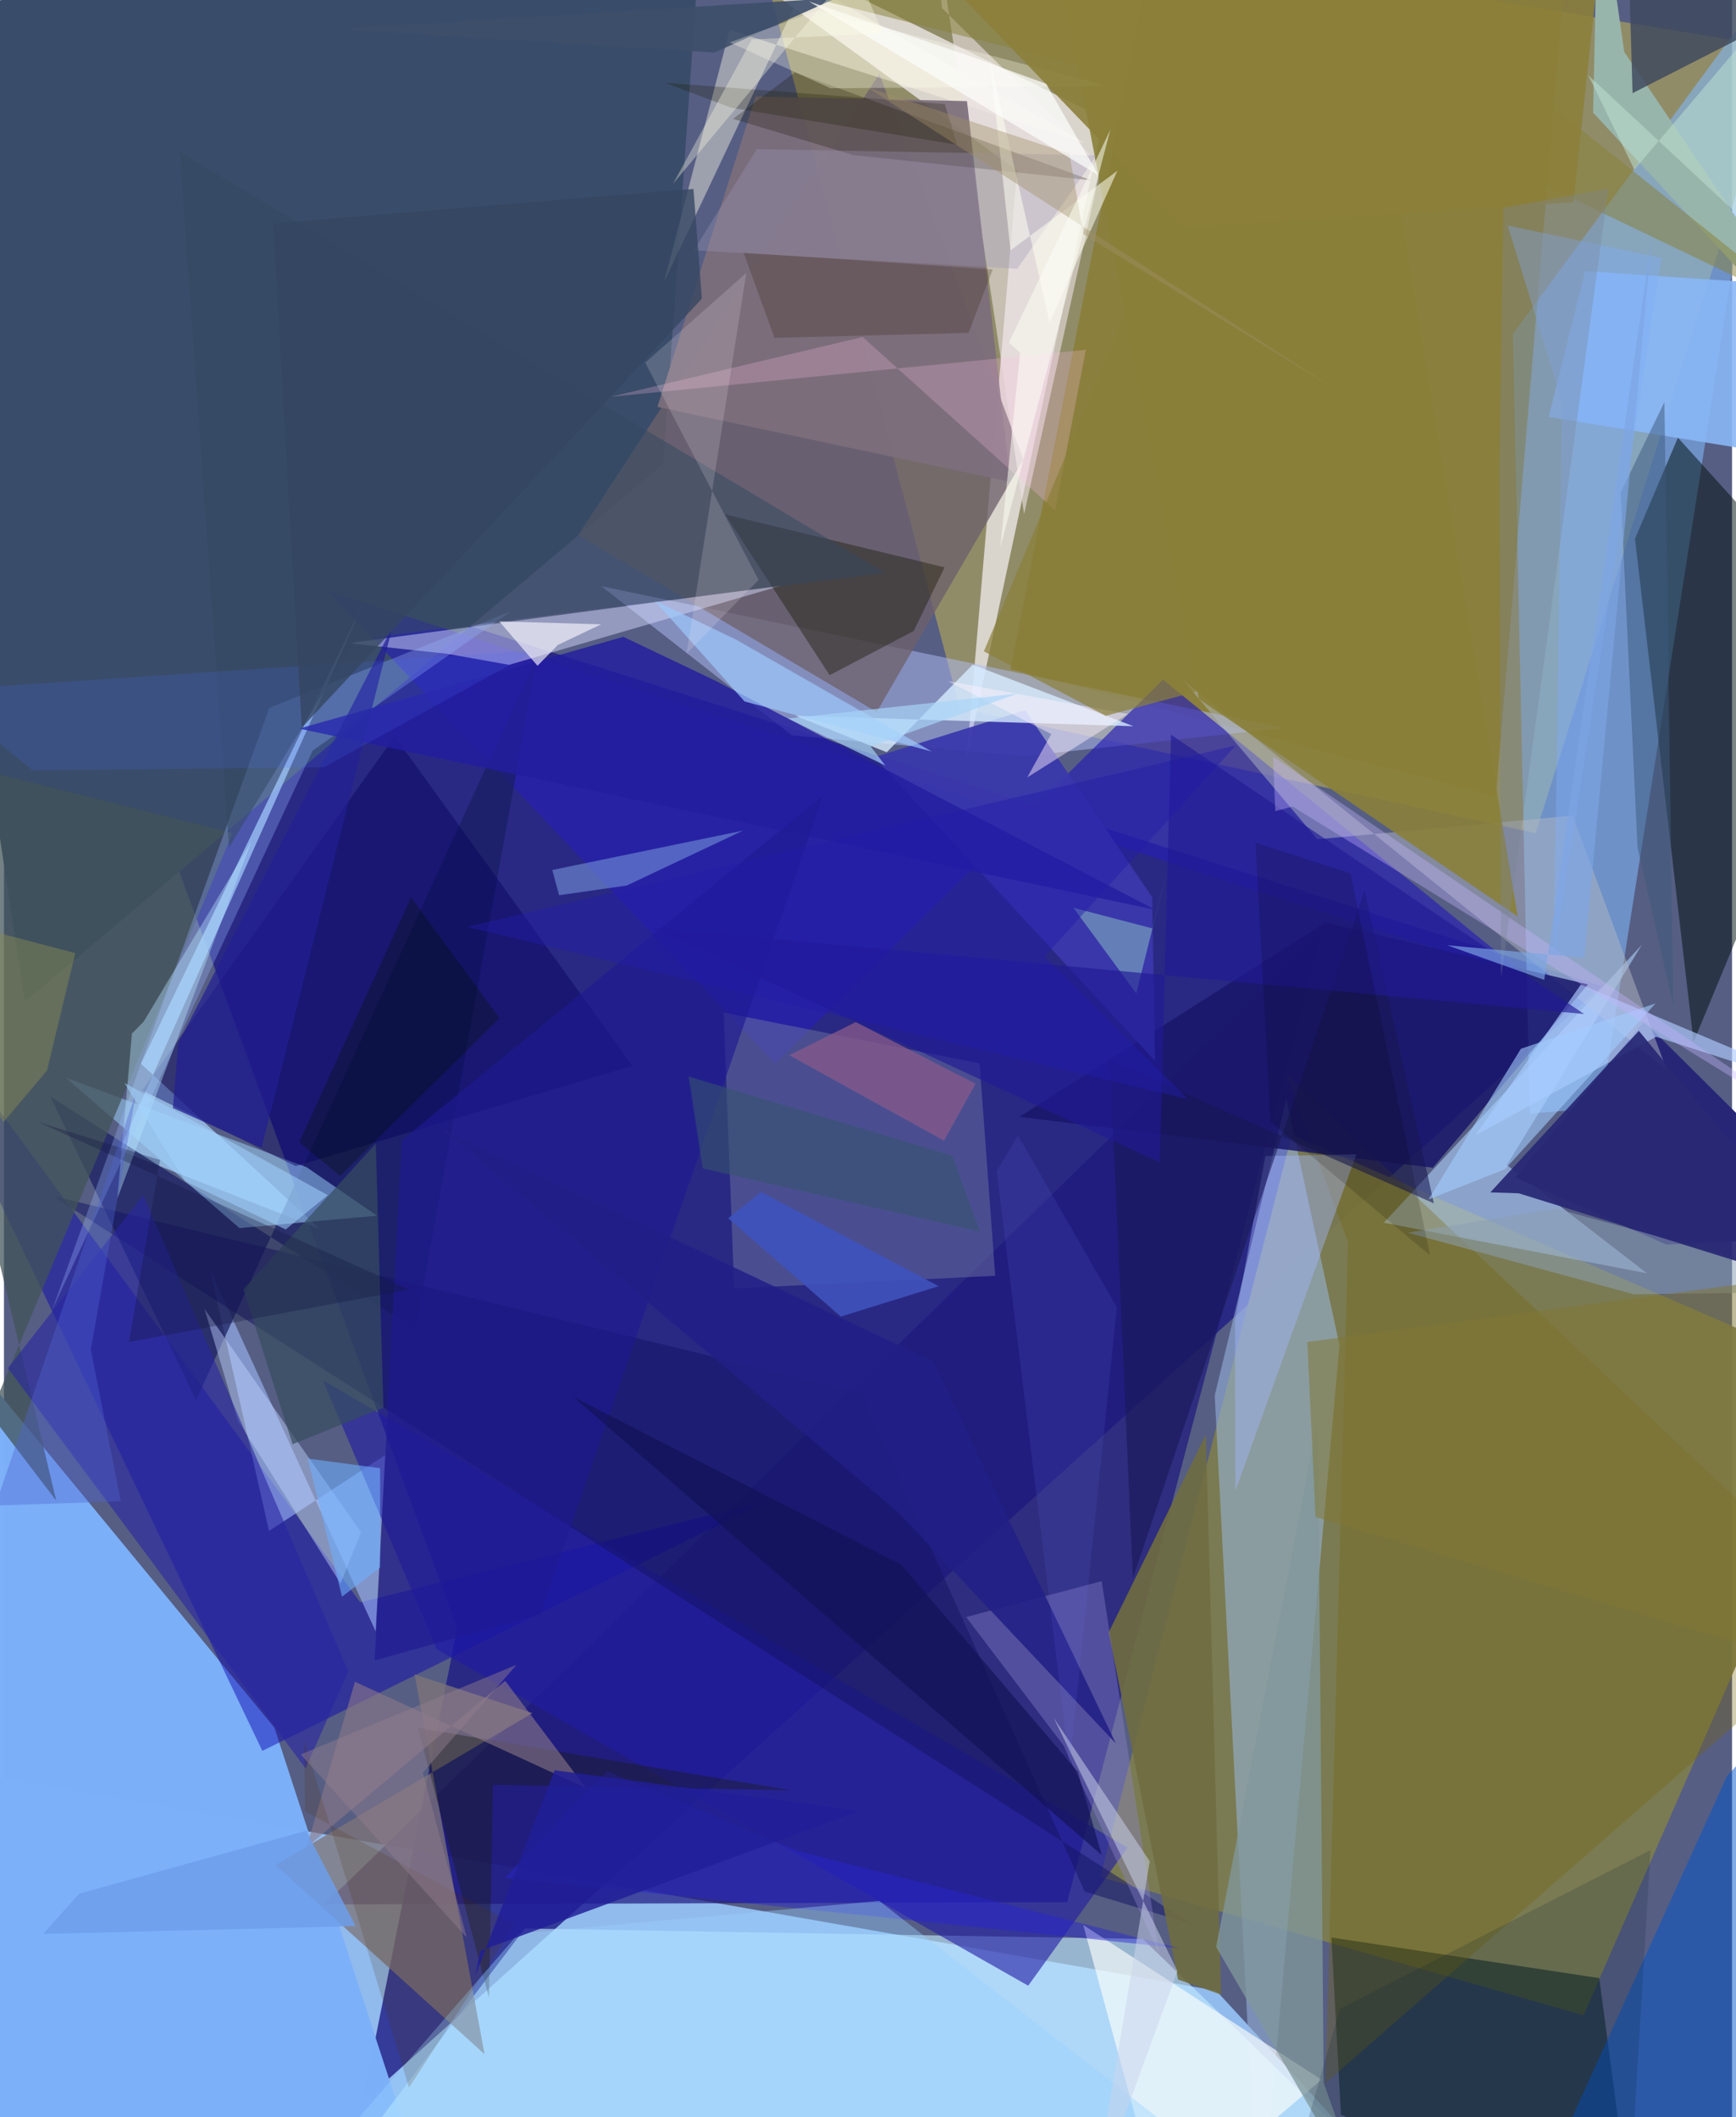 <svg xmlns="http://www.w3.org/2000/svg" width="228" height="278" viewBox="0 0 836 1024"><path fill="#565e83" d="M0 0h836v1024H0z"/><path fill="#98c5fa" fill-opacity=".886" d="M699.875 1086L586.451 962.804-62 849.144l49.786 220.753z"/><path fill="#1e1d85" fill-opacity=".808" d="M16.762 236.48l202.542 551.007-45.742 229.298L772.95 476.98z"/><path fill="#b1a659" fill-opacity=".631" d="M741.04 402.966L462.41 342.55 355.91-59.48l504.276 82.708z"/><path fill="#7d7d4f" fill-opacity=".929" d="M764.15 974.742l-233.822-66.838 92.683-359.047L898 668.284z"/><path fill="#7cb0f9" fill-opacity=".988" d="M130.841 835.614L-45.003 622.172-62 1017.413 212.602 1086z"/><path fill="#80b7fa" fill-opacity=".573" d="M772.504 535.922l86.294-549.628-128.822 175.27 8.16 376.983z"/><path fill="#f9f3f8" fill-opacity=".694" d="M291.381-62L490.106 82.458 465.66 367.18l66.355-309.938z"/><path fill="#1d177e" fill-opacity=".694" d="M165.076 911.433l472.68-461.274-123.434 469.835-360.122 1.125z"/><path fill="#394c69" d="M10.115 484.476l308.849-260.191L339.05-62-62 11.101z"/><path fill="#9bb8e1" fill-opacity=".545" d="M620.375 531.594l-34.646 143.34L607.182 1086l38.901-435.412z"/><path fill="#836e04" fill-opacity=".435" d="M486.913 323.648l234.83 61.669 32.26-383.988L562.755-62z"/><path fill="#00110e" fill-opacity=".51" d="M817.4 503.93l-28.345-243.347 20.752-48.898L898 309.211z"/><path fill="#a2cef7" fill-opacity=".753" d="M66.253 514.474l109.722-227.23L55.797 556.329l96.886 37.973z"/><path fill="#b0bcf6" fill-opacity=".51" d="M493.383 365.745l-112.15-10.057-92.249-72.168 329.927 68.59z"/><path fill="#c2ebff" fill-opacity=".616" d="M550.967 937.804L704.14 1086H135.698l116.309-153.261z"/><path fill="#0c05af" fill-opacity=".467" d="M-62 455.763l187 391.064 244.275-120.962-196.925 49.127z"/><path fill="#271fb3" fill-opacity=".659" d="M373.096 514.356l187.607-185.664L737.87 473.185 156.668 285.798z"/><path fill="#b3d5ff" fill-opacity=".569" d="M727.06 563.483l67.831 52.387-127.358-24.495 124.882-134.462z"/><path fill="#001a1c" fill-opacity=".502" d="M771.732 956.73L789.085 1086l-142.288-63.249-4.617-85.65z"/><path fill="#a2beff" fill-opacity=".576" d="M184.49 703.718l-4.671 85.326L99.635 613.93l28.595 126.514z"/><path fill="#6e616b" fill-opacity=".769" d="M493.158 222.25L423.496 35.695 277.76 258.876l144.423 85.5z"/><path fill="#7e7479" fill-opacity=".765" d="M198.656 809.869l57.022 18.71-124.27 73.497 101.088 91.469z"/><path fill="#272676" fill-opacity=".992" d="M793.421 494.039l-62.342 75.47 73.062 32.425L898 597.92z"/><path fill="#181e61" fill-opacity=".714" d="M92.923 677.187L22.402 530.329l176.77 112.655 59.049-326.459z"/><path fill="#757fa2" fill-opacity=".439" d="M348.169 489.728l5.105 133.438 126.26-6.124-7.563-102.73z"/><path fill="#dadeff" fill-opacity=".467" d="M244.344 321.551l132.199-38.434-209.814 27.965 47.393 5.1z"/><path fill="#89b7f6" fill-opacity=".898" d="M764.94 131.105L898 140.12v86.067l-150.716-24.533z"/><path fill="#201ba4" fill-opacity=".6" d="M209.344 797.675L495.496 960.42l48.115-66.8-389.236-225.888z"/><path fill="#746308" fill-opacity=".318" d="M620.364 519.482L898 781.32l-258.672 226.132 10.925-406.606z"/><path fill="#9fd7ff" fill-opacity=".494" d="M146.435 564.558l34.037 23.437-66.546 5.987-84.059-72.747z"/><path fill="#b3b9c4" fill-opacity=".482" d="M570.381 328.86l234 188.605-45.452-122.992-123.568 11.46z"/><path fill="#19176a" fill-opacity=".851" d="M691.288 564.783l75.01-88.648-127.031-29.948-148.042 93.991z"/><path fill="#fefffc" fill-opacity=".635" d="M556.425 1057.06L522.12 931.063l115.269 74.83-82.751 70.086z"/><path fill="#3a38ac" fill-opacity=".937" d="M421.012 366.224l73.021-22.724 61.436 90.422 1.419 79.253z"/><path fill="#fefae7" fill-opacity=".42" d="M351.069 14.444l172.04 54.883L387.898-8.499l-68.563 144.94z"/><path fill="#eae1e4" fill-opacity=".596" d="M453.775 3.905l77.05 76.038L493.523 248.7 448.94-48.081z"/><path fill="#131364" fill-opacity=".525" d="M522.813 914.833l52.083 15.937L23.39 578.355l391.302 95.237z"/><path fill="#0255cc" fill-opacity=".498" d="M737.387 1071.037l96.132-211.97 14.25-15.583 29.076 188.086z"/><path fill="#06025a" fill-opacity=".435" d="M304.002 515.49L141.13 564.027 66.9 527.374 189.06 356.17z"/><path fill="#8a7f39" fill-opacity=".902" d="M501.314-62l76.74 400.033 154.225 105.185-65.468-394.622z"/><path fill="#425359" fill-opacity=".737" d="M25.294 725.812L-62 359.535l172.582 43.325-117.19 281.134z"/><path fill="#d8edff" fill-opacity=".792" d="M468.649 321.475l77.757 29.78-163.521-5.113 44.183 17.695z"/><path fill="#6f6d41" fill-opacity=".902" d="M534.442 789.496l33.571 167.944 20.82 7.279-7.382-270.808z"/><path fill="#7c6e7b" fill-opacity=".925" d="M316.132 196.798l47.491-150.146 102.262 2.254L486.9 233.08z"/><path fill="#b0ccff" fill-opacity=".651" d="M762.858 476.197l-51.062 72.91 87.45-47.644L898 533.191z"/><path fill="#151600" fill-opacity=".396" d="M440.125 305.177l14.916-30.784-106.215-25.658 50.614 77.817z"/><path fill="#98b6ff" fill-opacity=".318" d="M245.417 295.603l-117.051 46.799-105.072 291.17 126.012-270.508z"/><path fill="#8b83cf" fill-opacity=".388" d="M531.065 764.746l-65.574 17.358 47.112 62.165 46.186 100.365z"/><path fill="#bfd4ff" fill-opacity=".451" d="M162.852 765.911l-49.734-78.91-16.095-53.924 75.745 108.05z"/><path fill="#a5b6ff" fill-opacity=".416" d="M595.74 721.03l58.495-162.72-43.98.831-14.712 79.757z"/><path fill="#1a1600" fill-opacity=".267" d="M526.1 87.23L411.053 75.05 352.72 57.478l29.946-22.466z"/><path fill="#2726a3" fill-opacity=".592" d="M166.654 808.462l-20.738 46.83L1.9 661.727l65.5-83.694z"/><path fill="#7696da" fill-opacity=".569" d="M268.564 432.986l-3.306-12.198 92.269-19.053-56.258 26.566z"/><path fill="#98b5ab" fill-opacity=".992" d="M897.428 193.117L783.885 25.163 771.244-62l-2.44 116.523z"/><path fill="#80989b" fill-opacity=".765" d="M586.42 941.664l72.952 125.06-20.931-59.385-2.77-320.765z"/><path fill="#231ea0" fill-opacity=".82" d="M343.45 328.88l213.444 111.132-414.136-87.604 156.888-44.386z"/><path fill="#3f495e" fill-opacity=".835" d="M887.741-5.912L659.63-62l126.475 46.97 1.768 60.085z"/><path fill="#2a25d1" fill-opacity=".463" d="M242.338 908.285l49.394-51.707 91.647 38.57 185.195 47.14z"/><path fill="#1e1992" fill-opacity=".639" d="M396.39 384.513L259.43 780.855l-80.116 22.233 13.122-251.564z"/><path fill="#17190d" fill-opacity=".361" d="M236.6 863.267l144.02 2.617-180.314-30.14 34.313 130.45z"/><path fill="#b7e7ff" fill-opacity=".404" d="M54.84 579.727l64.908-172.78-52.159 87.187-5.674 5.738z"/><path fill="#171754" fill-opacity=".569" d="M546.15 763.414l-11.126-250.682 156.725 69.27-33.521-151.3z"/><path fill="#8ba0b2" fill-opacity=".541" d="M751.025 584.624l-71.901 11.579 109.428 29.824L898 624.497z"/><path fill="#9ccafc" fill-opacity=".69" d="M358.281 339.272l-43.544-48.823 39.36 18.87 94.672 54.134z"/><path fill="#887f38" fill-opacity=".51" d="M356.295-9.792L740.846 87.37l133.117 63.993L607.032-62z"/><path fill="#8b7a89" fill-opacity=".596" d="M146.42 893.483l96.051-80.532 39.052 51.853L169.8 813.41z"/><path fill="#ffc1e8" fill-opacity=".247" d="M508.512 246.791l14.902-77.604-230.013 22.74L415.426 163z"/><path fill="#a7f0d0" fill-opacity=".388" d="M555.682 449.07l7.765-31.518-15.65 62.937-30.437-41.434z"/><path fill="#344962" fill-opacity=".525" d="M108.873 409.9L85.076 73.534l341.273 203.525-256.326 32.367z"/><path fill="#a3ccff" fill-opacity=".592" d="M689.158 580.128l44.697-72.883 65.14-21.923-72.814 80.173z"/><path fill="#2a1a04" fill-opacity=".224" d="M372.772 163.413l93.899-2.432 11.678-30.633-120.547-8.153z"/><path fill="#83588a" fill-opacity=".8" d="M454.764 551.707l-74.854-41.329 32.178-16.028 57.968 29.827z"/><path fill="#364d5f" fill-opacity=".694" d="M183.576 680.833l-43.954 17.692-23.798-74.95 64.066-70.47z"/><path fill="#201a94" fill-opacity=".635" d="M764.412 490.436l-199.814-135.07-5.444 206.815-245.708-113.524z"/><path fill="#97d1ff" fill-opacity=".396" d="M248.951 935.154l174.483-15.736L637.566 1086l-498.209-24.467z"/><path fill="#3f52bc" fill-opacity=".914" d="M366.375 576.546l-16.017 12.671 54.485 47.556 47.339-14.698z"/><path fill="#04100c" fill-opacity=".325" d="M196.953 434.042l42.813 58.428-77.182 76.278-19.714-16.31z"/><path fill="#827834" fill-opacity=".518" d="M634.507 733.758l-3.98-84.715 222.136-29.6L898 812.396z"/><path fill="#81aef5" fill-opacity=".427" d="M801.82 124.808l-74.405-15.763 26.267 85.08-3.901 269.872z"/><path fill="#3c5b7e" fill-opacity=".502" d="M790.276 409.792l17.297 76.709-4.285-292.02-21.165 43.661z"/><path fill="#3c4e6a" fill-opacity=".898" d="M539.5-62L343.689 25.406 160.242 14.11 401.252-.872z"/><path fill="#9e98b7" fill-opacity=".333" d="M490.212 130.027l38.43-54.91-164.446-2.961-30.455 48.91z"/><path fill="#292974" fill-opacity=".937" d="M732.829 577.155l-13.753-.441 71.836-78.132L898 628.574z"/><path fill="#cbd3ec" fill-opacity=".51" d="M507.764 830.759l46.536 69.499-27.305 164.487 40.739-111.388z"/><path fill="#fdeff5" fill-opacity=".173" d="M330.218 316.15L359.142 132l-48.93 43.381 54.84 105.114z"/><path fill="#121357" fill-opacity=".675" d="M434.003 756.716l85.449 100.158 11.617 40.334L275.28 675.507z"/><path fill="#ffffef" fill-opacity=".298" d="M399.807 42.688l134.55-1.003L393.644 5.018l-42.505 15.5z"/><path fill="#c6b6ff" fill-opacity=".365" d="M613.94 365.985L898 559.262 623.405 390.095l-8.363 2.245z"/><path fill="#fff3fe" fill-opacity=".459" d="M506.653 355.036l-49.919-25.574 86.985 15.87-48.67 30.667z"/><path fill="#221f86" fill-opacity=".871" d="M432.628 731.499l105.265 111.733-88.486-184.755-237.751-112.38z"/><path fill="#221f94" fill-opacity=".718" d="M124.622 555.14l-42.88-19.239 2.584-31.387 103.502-200.945z"/><path fill="#6d9eeb" fill-opacity=".855" d="M36.374 915.925l109.804-30.447 23.976 46.109-151.178 3.785z"/><path fill="#bcdfd1" fill-opacity=".541" d="M788.744 82.046L898-46.686l-15.113 191.599L766.443 36.409z"/><path fill="#8c803a" fill-opacity=".894" d="M759.23 97.813l-188.39 12.319L450.233-15.375 776.496-62z"/><path fill="#fffff2" fill-opacity=".529" d="M538.624 82.59l-32.757 73.397-28.954-127.57 10.033 92.696z"/><path fill="#838755" fill-opacity=".502" d="M-62 435.7l96.523 25.294-13.713 56.815-21.087 24.972z"/><path fill="#533206" fill-opacity=".176" d="M247.212 930.784l-51.249 78.91-50.713-167.893.386 34.288z"/><path fill="#4c71fe" fill-opacity=".157" d="M154.835 371.101L13.908 372.64l-47.573-38.746 291.062-19.342z"/><path fill="#344660" fill-opacity=".78" d="M144.066 351.97l193.59-207.524L333.55 91.4l-203.23 16.647z"/><path fill="#35536d" fill-opacity=".565" d="M458.716 558.916l-127.47-38.24 6.793 44.448 134.212 30.65z"/><path fill="#151640" fill-opacity=".322" d="M75.493 561.068l-58.776-18.296 179.27 80.954-135.552 25.405z"/><path fill="#4f63d2" fill-opacity=".384" d="M42.005 652.759l22.03-124.671-68.2 200.05 60.709-1.986z"/><path fill="#7c8798" fill-opacity=".337" d="M723.424 226.372l1.923-125.816 50.84-9.352-51.933 381.698z"/><path fill="#1d1b00" fill-opacity=".263" d="M352.004 52.15l109.139 17.828-6.01-19.67-135.398-10.265z"/><path fill="#a9d5f9" fill-opacity=".671" d="M426.36 370.252l-7.06-9.194 70.923-25.59-110.806 12.021z"/><path fill="#8b7f3a" fill-opacity=".702" d="M612.445-16.241l-138.38 331.288 58.961 31.173 127.229-34.075z"/><path fill="#231ca9" fill-opacity=".451" d="M572.803 531.657l-69.468-68.997 92.651-102.156-371.862 87.79z"/><path fill="#0b2139" fill-opacity=".173" d="M646.306 971.554L613.392 1086h171.765l11.382-191.16z"/><path fill="#f8f7ff" fill-opacity=".639" d="M267.975 311.916l-9.846 10.105-18.515-21.478 49.272 1.43z"/><path fill="#a3d3ff" fill-opacity=".537" d="M136.271 594.658l20.39-16.616-98.413-54.299 29.363 47.581z"/><path fill="#030500" fill-opacity=".149" d="M689.919 607.183L651.397 422.4l-45.938-14.795 7.32 135.012z"/><path fill="#7da5e4" fill-opacity=".667" d="M698.217 457.187l66.246 6.084 32.86-349.092-52.194 359.745z"/><path fill="#9f9066" fill-opacity=".408" d="M522.186 113.267l120.344 74.095L417.6 42.252l97.854 32.056z"/><path fill="#fdfff5" fill-opacity=".525" d="M481.983 264.909l9.604-94.374-5.404-4.825 49.085-103.03z"/><path fill="#fcfdfa" fill-opacity=".718" d="M529.576 84.837L504.152 40.52l-36.096-13.095L389.426.687z"/><path fill="#211e97" fill-opacity=".839" d="M228.146 955.32l2.266-11.753 183.29-67.725-147.294-19.618z"/><path fill="#6eafff" fill-opacity=".584" d="M147.003 705.471l34.968 4.644.016 48.017-18.438 14.131z"/><path fill="#7074f8" fill-opacity=".118" d="M515.532 854.012l-35.256-287.53 10.261-17.268 47.893 83.123z"/><path fill="#fefce6" fill-opacity=".345" d="M361.833 19.052l63.601-2.82-14.19-32.307-87.55 104.966z"/><path fill="#927e8e" fill-opacity=".451" d="M247.968 805.188l-45.337 52.188 21.25 79.725-80.347-88.519z"/></svg>
